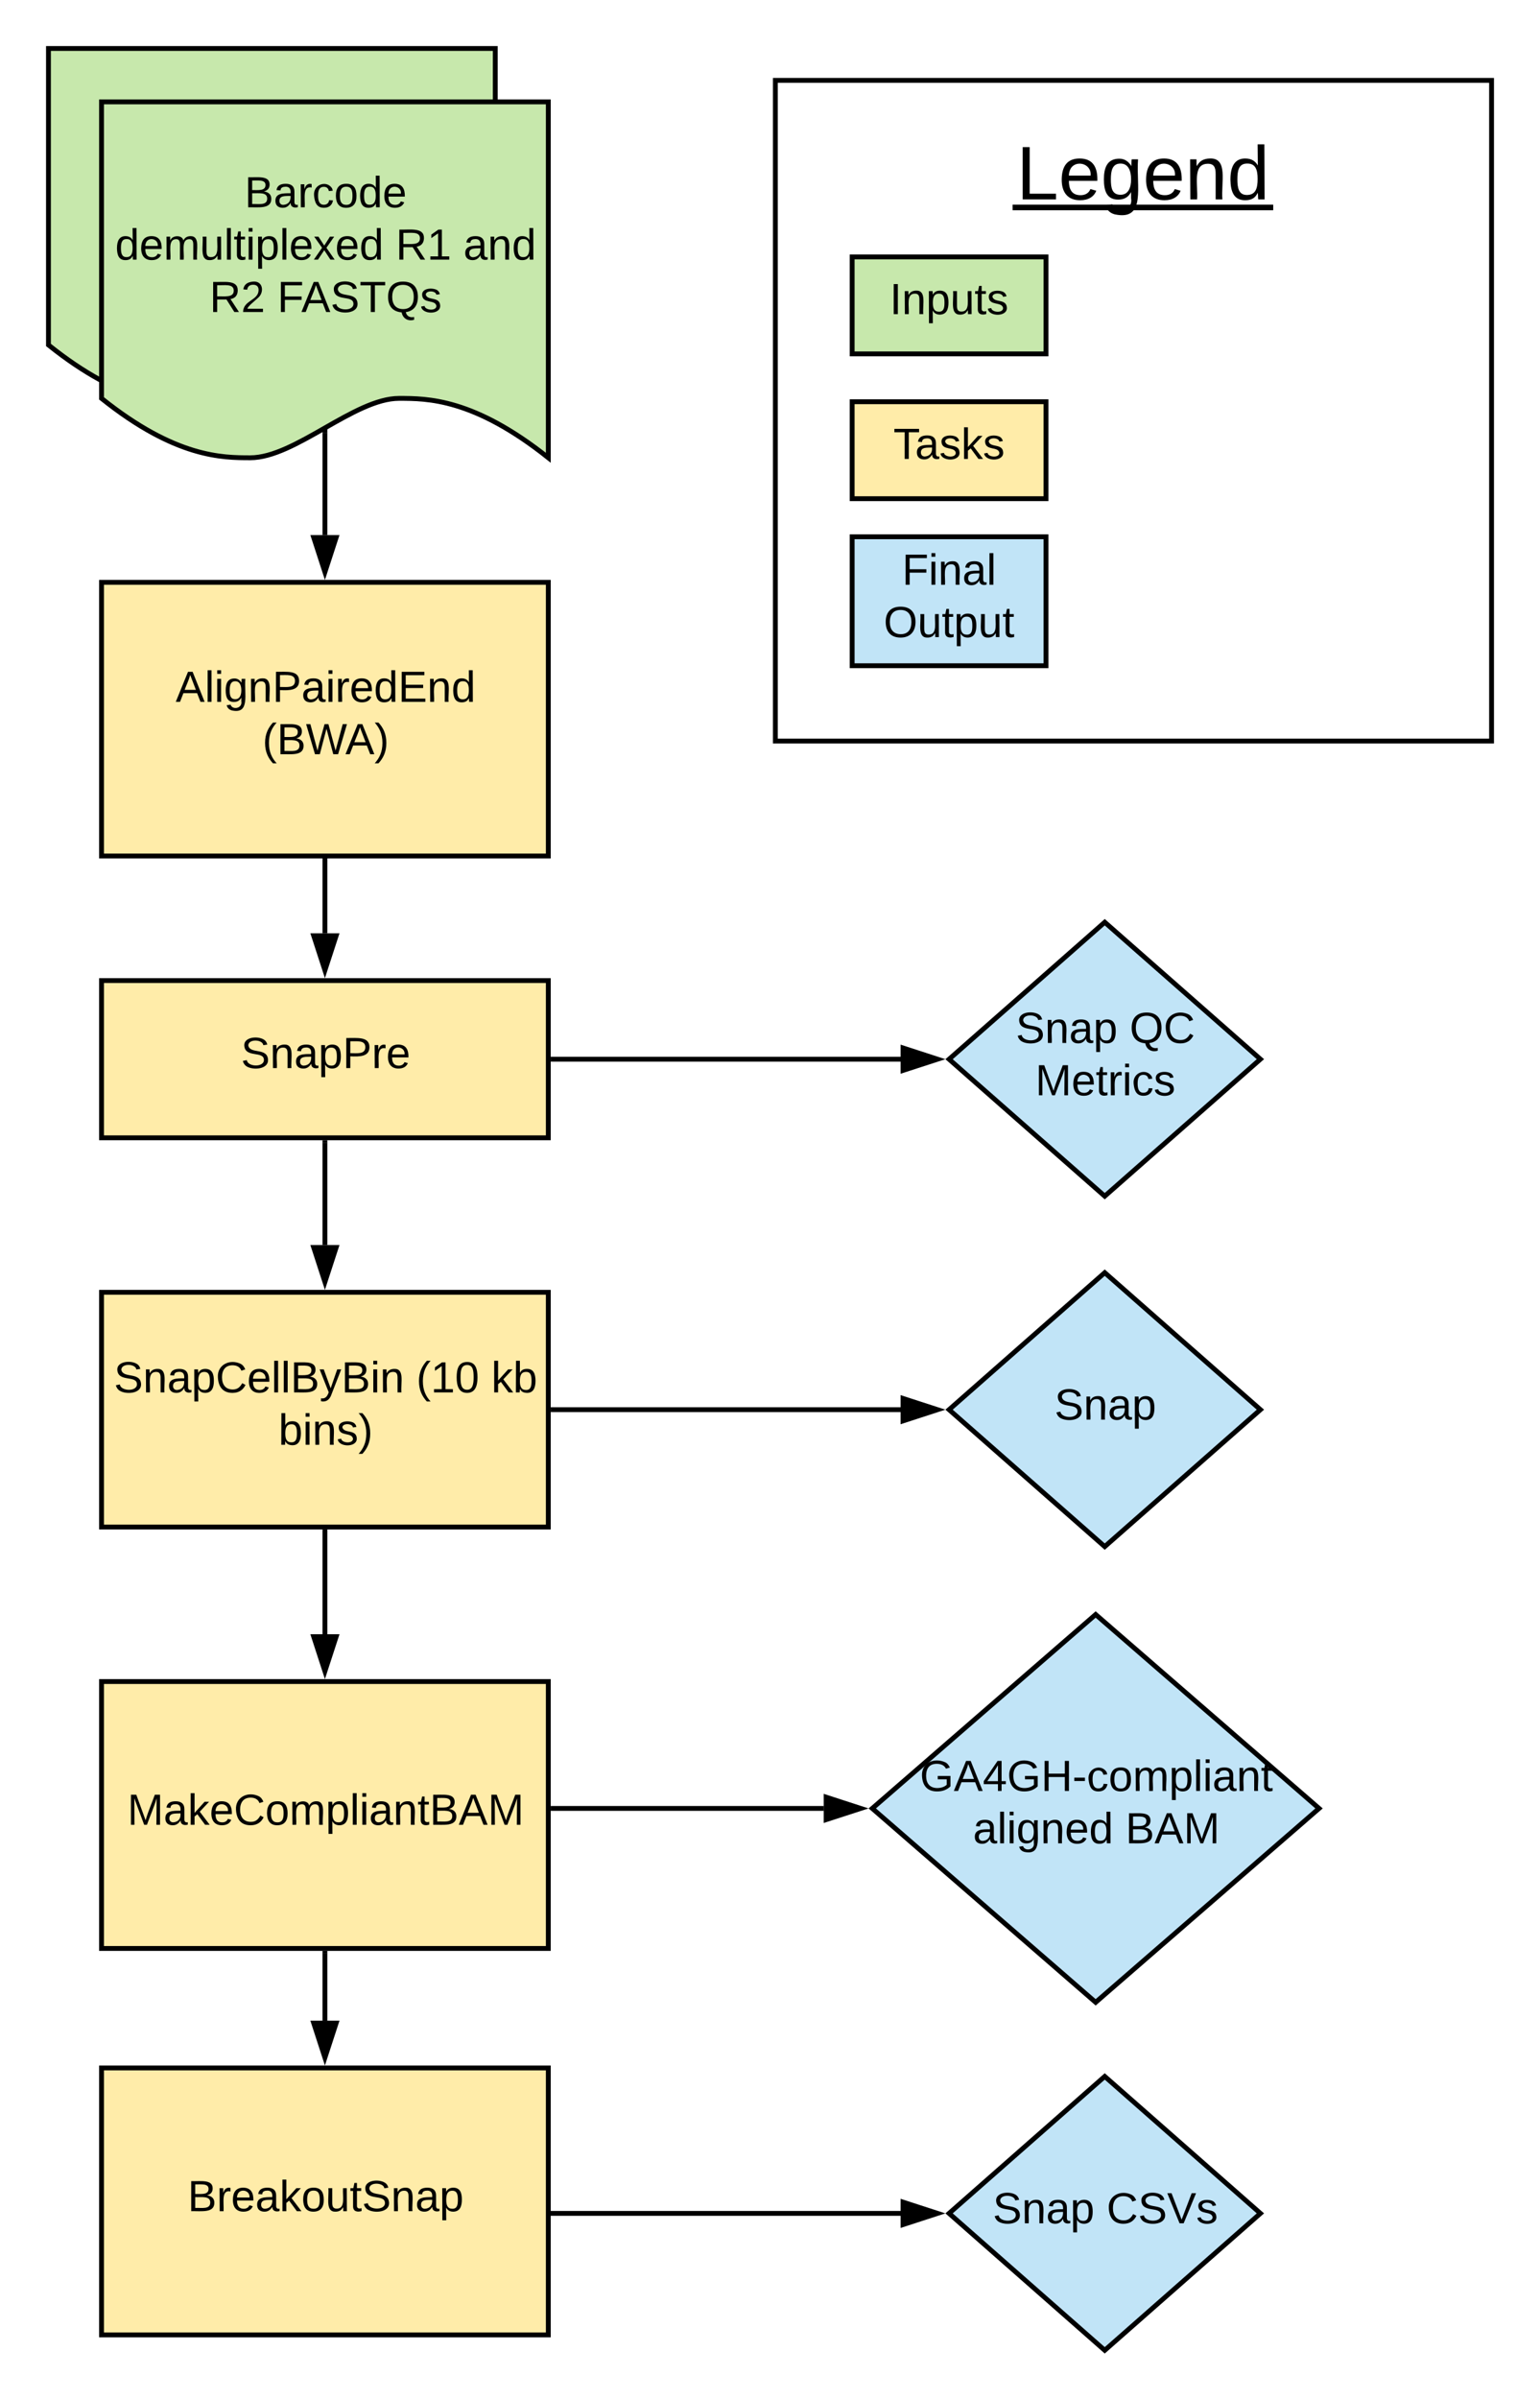 <svg xmlns="http://www.w3.org/2000/svg" xmlns:xlink="http://www.w3.org/1999/xlink" xmlns:lucid="lucid" width="635.59" height="989.66"><g transform="translate(-240 -206.842)" lucid:page-tab-id="0_0"><path d="M0 0h1760v1360H0z" fill="#fff"/><path d="M560 240h295.6v272.58H560z" stroke="#000" stroke-width="2" fill="#fff" fill-opacity=".05"/><path d="M591.7 252.84h240v60h-240z" fill="none"/><use xlink:href="#a" transform="matrix(1,0,0,1,591.703,252.842) translate(67.778 36.267)"/><path d="M281.9 447.1h184.4V560H281.9z" stroke="#000" stroke-width="2" fill="#ffeca9"/><use xlink:href="#b" transform="matrix(1,0,0,1,286.898,452.105) translate(25.6 44.3)"/><use xlink:href="#c" transform="matrix(1,0,0,1,286.898,452.105) translate(61.4 65.9)"/><path d="M260 226.84h184.4v146.84c-30.8-24.52-49.97-24.52-61.6-24.52-18.43 0-42.95 24.52-61.4 24.52-11.43 0-30.8 0-61.4-24.52z" stroke="#000" stroke-width="2" fill="#c7e8ac"/><use xlink:href="#d" transform="matrix(1,0,0,1,265,231.842) translate(46.55 60.1)"/><path d="M281.9 248.87h184.4V395.7c-30.8-24.5-49.97-24.5-61.6-24.5-18.43 0-42.95 24.5-61.4 24.5-11.43 0-30.8 0-61.4-24.5z" stroke="#000" stroke-width="2" fill="#c7e8ac"/><use xlink:href="#e" transform="matrix(1,0,0,1,286.898,253.868) translate(54.025 38.5)"/><use xlink:href="#f" transform="matrix(1,0,0,1,286.898,253.868) translate(0.625 60.1)"/><use xlink:href="#g" transform="matrix(1,0,0,1,286.898,253.868) translate(116.425 60.1)"/><use xlink:href="#h" transform="matrix(1,0,0,1,286.898,253.868) translate(144.375 60.1)"/><use xlink:href="#i" transform="matrix(1,0,0,1,286.898,253.868) translate(39.575 81.7)"/><use xlink:href="#j" transform="matrix(1,0,0,1,286.898,253.868) translate(67.525 81.7)"/><path d="M374.1 385.35v42.25" stroke="#000" stroke-width="2" fill="none"/><path d="M375.1 385.37h-2v-.5l2-1.06z"/><path d="M374.1 442.87l-4.63-14.27h9.27z" stroke="#000" stroke-width="2"/><path d="M374.1 562v29.9" stroke="#000" stroke-width="2" fill="none"/><path d="M375.1 562.03h-2V561h2z"/><path d="M374.1 607.16l-4.63-14.27h9.27z" stroke="#000" stroke-width="2"/><path d="M281.9 611.4h184.4v64.86H281.9z" stroke="#000" stroke-width="2" fill="#ffeca9"/><use xlink:href="#k" transform="matrix(1,0,0,1,286.898,616.395) translate(52.525 31.1)"/><path d="M281.9 740h184.4v96.84H281.9z" stroke="#000" stroke-width="2" fill="#ffeca9"/><use xlink:href="#l" transform="matrix(1,0,0,1,286.898,745) translate(0.125 36.3)"/><use xlink:href="#m" transform="matrix(1,0,0,1,286.898,745) translate(124.925 36.3)"/><use xlink:href="#n" transform="matrix(1,0,0,1,286.898,745) translate(155.875 36.3)"/><use xlink:href="#o" transform="matrix(1,0,0,1,286.898,745) translate(68.05 57.9)"/><path d="M695.95 587.32l64.25 56.5-64.25 56.52-64.25-56.5z" stroke="#000" stroke-width="2" fill="#c1e4f7"/><use xlink:href="#p" transform="matrix(1,0,0,1,636.703,592.322) translate(22.525 44.8)"/><use xlink:href="#q" transform="matrix(1,0,0,1,636.703,592.322) translate(69.525 44.8)"/><use xlink:href="#r" transform="matrix(1,0,0,1,636.703,592.322) translate(30.575 66.4)"/><path d="M281.9 900.58h184.4v110.13H281.9z" stroke="#000" stroke-width="2" fill="#ffeca9"/><use xlink:href="#s" transform="matrix(1,0,0,1,286.898,905.579) translate(5.65 54.1)"/><path d="M374.1 838.84v42.25" stroke="#000" stroke-width="2" fill="none"/><path d="M375.1 838.87h-2v-1.03h2z"/><path d="M374.1 896.34l-4.63-14.26h9.27z" stroke="#000" stroke-width="2"/><path d="M281.9 1060h184.4v110.13H281.9z" stroke="#000" stroke-width="2" fill="#ffeca9"/><use xlink:href="#t" transform="matrix(1,0,0,1,286.898,1065) translate(30.525 54.1)"/><path d="M374.1 1012.7v27.8" stroke="#000" stroke-width="2" fill="none"/><path d="M375.1 1012.74h-2v-1.03h2z"/><path d="M374.1 1055.76l-4.63-14.26h9.27z" stroke="#000" stroke-width="2"/><path d="M468.3 643.83h143.4" stroke="#000" stroke-width="2" fill="none"/><path d="M468.33 644.83h-1.02v-2h1.03z"/><path d="M626.95 643.83l-14.26 4.63v-9.27z" stroke="#000" stroke-width="2"/><path d="M374.1 678.26v42.24" stroke="#000" stroke-width="2" fill="none"/><path d="M375.1 678.3h-2v-1.04h2z"/><path d="M374.1 735.76l-4.63-14.26h9.27z" stroke="#000" stroke-width="2"/><path d="M468.3 788.42h143.4" stroke="#000" stroke-width="2" fill="none"/><path d="M468.33 789.42h-1.02v-2h1.03z"/><path d="M626.95 788.42l-14.26 4.64v-9.27z" stroke="#000" stroke-width="2"/><path d="M468.3 952.93H579.98M468.33 952.93h-1.02" stroke="#000" stroke-width="2" fill="none"/><path d="M595.24 952.93l-14.27 4.63v-9.27z" stroke="#000" stroke-width="2"/><path d="M692.2 872.93l92.2 80-92.2 80-92.2-80z" stroke="#000" stroke-width="2" fill="#c1e4f7"/><use xlink:href="#u" transform="matrix(1,0,0,1,605,877.928) translate(14.625 67.8)"/><use xlink:href="#v" transform="matrix(1,0,0,1,605,877.928) translate(36.575 89.4)"/><use xlink:href="#w" transform="matrix(1,0,0,1,605,877.928) translate(99.475 89.4)"/><path d="M467.3 1120h144.4M467.33 1120h-1.02" stroke="#000" stroke-width="2" fill="none"/><path d="M626.95 1120l-14.26 4.64v-9.28z" stroke="#000" stroke-width="2"/><path d="M591.7 312.84h80v40h-80z" stroke="#000" stroke-width="2" fill="#c7e8ac"/><g><use xlink:href="#x" transform="matrix(1,0,0,1,596.703,317.842) translate(10.5 18.6)"/></g><path d="M591.7 428.3h80v53.2h-80z" stroke="#000" stroke-width="2" fill="#c1e4f7"/><g><use xlink:href="#y" transform="matrix(1,0,0,1,596.703,433.289) translate(15.575 14.8)"/><use xlink:href="#z" transform="matrix(1,0,0,1,596.703,433.289) translate(8 36.4)"/></g><path d="M591.7 372.58h80v40h-80z" stroke="#000" stroke-width="2" fill="#ffeca9"/><g><use xlink:href="#A" transform="matrix(1,0,0,1,596.703,377.579) translate(12.025 18.6)"/></g><path d="M695.95 731.9l64.25 56.52-64.25 56.5-64.25-56.5z" stroke="#000" stroke-width="2" fill="#c1e4f7"/><g><use xlink:href="#B" transform="matrix(1,0,0,1,636.703,736.914) translate(38.5 55.6)"/></g><path d="M695.95 1063.5l64.25 56.5-64.25 56.5-64.25-56.5z" stroke="#000" stroke-width="2" fill="#c1e4f7"/><g><use xlink:href="#p" transform="matrix(1,0,0,1,636.703,1068.493) translate(13.025 55.6)"/><use xlink:href="#C" transform="matrix(1,0,0,1,636.703,1068.493) translate(60.025 55.6)"/></g><defs><path d="M30 0v-248h33v221h125V0H30" id="D"/><path d="M100-194c63 0 86 42 84 106H49c0 40 14 67 53 68 26 1 43-12 49-29l28 8c-11 28-37 45-77 45C44 4 14-33 15-96c1-61 26-98 85-98zm52 81c6-60-76-77-97-28-3 7-6 17-6 28h103" id="E"/><path d="M177-190C167-65 218 103 67 71c-23-6-38-20-44-43l32-5c15 47 100 32 89-28v-30C133-14 115 1 83 1 29 1 15-40 15-95c0-56 16-97 71-98 29-1 48 16 59 35 1-10 0-23 2-32h30zM94-22c36 0 50-32 50-73 0-42-14-75-50-75-39 0-46 34-46 75s6 73 46 73" id="F"/><path d="M117-194c89-4 53 116 60 194h-32v-121c0-31-8-49-39-48C34-167 62-67 57 0H25l-1-190h30c1 10-1 24 2 32 11-22 29-35 61-36" id="G"/><path d="M85-194c31 0 48 13 60 33l-1-100h32l1 261h-30c-2-10 0-23-3-31C134-8 116 4 85 4 32 4 16-35 15-94c0-66 23-100 70-100zm9 24c-40 0-46 34-46 75 0 40 6 74 45 74 42 0 51-32 51-76 0-42-9-74-50-73" id="H"/><g id="a"><use transform="matrix(0.087,0,0,0.087,0,0)" xlink:href="#D"/><use transform="matrix(0.087,0,0,0.087,17.407,0)" xlink:href="#E"/><use transform="matrix(0.087,0,0,0.087,34.815,0)" xlink:href="#F"/><use transform="matrix(0.087,0,0,0.087,52.222,0)" xlink:href="#E"/><use transform="matrix(0.087,0,0,0.087,69.63,0)" xlink:href="#G"/><use transform="matrix(0.087,0,0,0.087,87.037,0)" xlink:href="#H"/><path d="M-1.57 2.17H106v2.3H-1.56z"/></g><path d="M205 0l-28-72H64L36 0H1l101-248h38L239 0h-34zm-38-99l-47-123c-12 45-31 82-46 123h93" id="I"/><path d="M24 0v-261h32V0H24" id="J"/><path d="M24-231v-30h32v30H24zM24 0v-190h32V0H24" id="K"/><path d="M30-248c87 1 191-15 191 75 0 78-77 80-158 76V0H30v-248zm33 125c57 0 124 11 124-50 0-59-68-47-124-48v98" id="L"/><path d="M141-36C126-15 110 5 73 4 37 3 15-17 15-53c-1-64 63-63 125-63 3-35-9-54-41-54-24 1-41 7-42 31l-33-3c5-37 33-52 76-52 45 0 72 20 72 64v82c-1 20 7 32 28 27v20c-31 9-61-2-59-35zM48-53c0 20 12 33 32 33 41-3 63-29 60-74-43 2-92-5-92 41" id="M"/><path d="M114-163C36-179 61-72 57 0H25l-1-190h30c1 12-1 29 2 39 6-27 23-49 58-41v29" id="N"/><path d="M30 0v-248h187v28H63v79h144v27H63v87h162V0H30" id="O"/><g id="b"><use transform="matrix(0.05,0,0,0.05,0,0)" xlink:href="#I"/><use transform="matrix(0.05,0,0,0.05,12,0)" xlink:href="#J"/><use transform="matrix(0.05,0,0,0.05,15.95,0)" xlink:href="#K"/><use transform="matrix(0.05,0,0,0.05,19.9,0)" xlink:href="#F"/><use transform="matrix(0.05,0,0,0.05,29.9,0)" xlink:href="#G"/><use transform="matrix(0.05,0,0,0.05,39.9,0)" xlink:href="#L"/><use transform="matrix(0.05,0,0,0.05,51.9,0)" xlink:href="#M"/><use transform="matrix(0.05,0,0,0.05,61.9,0)" xlink:href="#K"/><use transform="matrix(0.05,0,0,0.05,65.85,0)" xlink:href="#N"/><use transform="matrix(0.05,0,0,0.05,71.8,0)" xlink:href="#E"/><use transform="matrix(0.05,0,0,0.05,81.8,0)" xlink:href="#H"/><use transform="matrix(0.05,0,0,0.05,91.8,0)" xlink:href="#O"/><use transform="matrix(0.05,0,0,0.05,103.8,0)" xlink:href="#G"/><use transform="matrix(0.05,0,0,0.05,113.8,0)" xlink:href="#H"/></g><path d="M87 75C49 33 22-17 22-94c0-76 28-126 65-167h31c-38 41-64 92-64 168S80 34 118 75H87" id="P"/><path d="M160-131c35 5 61 23 61 61C221 17 115-2 30 0v-248c76 3 177-17 177 60 0 33-19 50-47 57zm-97-11c50-1 110 9 110-42 0-47-63-36-110-37v79zm0 115c55-2 124 14 124-45 0-56-70-42-124-44v89" id="Q"/><path d="M266 0h-40l-56-210L115 0H75L2-248h35L96-30l15-64 43-154h32l59 218 59-218h35" id="R"/><path d="M33-261c38 41 65 92 65 168S71 34 33 75H2C39 34 66-17 66-93S39-220 2-261h31" id="S"/><g id="c"><use transform="matrix(0.05,0,0,0.05,0,0)" xlink:href="#P"/><use transform="matrix(0.05,0,0,0.05,5.95,0)" xlink:href="#Q"/><use transform="matrix(0.05,0,0,0.05,17.95,0)" xlink:href="#R"/><use transform="matrix(0.05,0,0,0.05,34.25,0)" xlink:href="#I"/><use transform="matrix(0.05,0,0,0.05,46.25,0)" xlink:href="#S"/></g><path d="M30-248c118-7 216 8 213 122C240-48 200 0 122 0H30v-248zM63-27c89 8 146-16 146-99s-60-101-146-95v194" id="T"/><path d="M100-194c62-1 85 37 85 99 1 63-27 99-86 99S16-35 15-95c0-66 28-99 85-99zM99-20c44 1 53-31 53-75 0-43-8-75-51-75s-53 32-53 75 10 74 51 75" id="U"/><path d="M96-169c-40 0-48 33-48 73s9 75 48 75c24 0 41-14 43-38l32 2c-6 37-31 61-74 61-59 0-76-41-82-99-10-93 101-131 147-64 4 7 5 14 7 22l-32 3c-4-21-16-35-41-35" id="V"/><path d="M84 4C-5 8 30-112 23-190h32v120c0 31 7 50 39 49 72-2 45-101 50-169h31l1 190h-30c-1-10 1-25-2-33-11 22-28 36-60 37" id="W"/><path d="M210-169c-67 3-38 105-44 169h-31v-121c0-29-5-50-35-48C34-165 62-65 56 0H25l-1-190h30c1 10-1 24 2 32 10-44 99-50 107 0 11-21 27-35 58-36 85-2 47 119 55 194h-31v-121c0-29-5-49-35-48" id="X"/><path d="M59-47c-2 24 18 29 38 22v24C64 9 27 4 27-40v-127H5v-23h24l9-43h21v43h35v23H59v120" id="Y"/><g id="d"><use transform="matrix(0.05,0,0,0.05,0,0)" xlink:href="#T"/><use transform="matrix(0.05,0,0,0.05,12.95,0)" xlink:href="#U"/><use transform="matrix(0.05,0,0,0.05,22.95,0)" xlink:href="#V"/><use transform="matrix(0.05,0,0,0.05,31.95,0)" xlink:href="#W"/><use transform="matrix(0.05,0,0,0.05,41.95,0)" xlink:href="#X"/><use transform="matrix(0.05,0,0,0.05,56.9,0)" xlink:href="#E"/><use transform="matrix(0.05,0,0,0.05,66.9,0)" xlink:href="#G"/><use transform="matrix(0.05,0,0,0.05,76.9,0)" xlink:href="#Y"/></g><g id="e"><use transform="matrix(0.05,0,0,0.05,0,0)" xlink:href="#Q"/><use transform="matrix(0.05,0,0,0.05,12,0)" xlink:href="#M"/><use transform="matrix(0.05,0,0,0.05,22,0)" xlink:href="#N"/><use transform="matrix(0.05,0,0,0.05,27.95,0)" xlink:href="#V"/><use transform="matrix(0.05,0,0,0.05,36.95,0)" xlink:href="#U"/><use transform="matrix(0.05,0,0,0.05,46.95,0)" xlink:href="#H"/><use transform="matrix(0.05,0,0,0.05,56.95,0)" xlink:href="#E"/></g><path d="M115-194c55 1 70 41 70 98S169 2 115 4C84 4 66-9 55-30l1 105H24l-1-265h31l2 30c10-21 28-34 59-34zm-8 174c40 0 45-34 45-75s-6-73-45-74c-42 0-51 32-51 76 0 43 10 73 51 73" id="Z"/><path d="M141 0L90-78 38 0H4l68-98-65-92h35l48 74 47-74h35l-64 92 68 98h-35" id="aa"/><g id="f"><use transform="matrix(0.05,0,0,0.05,0,0)" xlink:href="#H"/><use transform="matrix(0.05,0,0,0.05,10,0)" xlink:href="#E"/><use transform="matrix(0.05,0,0,0.05,20,0)" xlink:href="#X"/><use transform="matrix(0.05,0,0,0.05,34.95,0)" xlink:href="#W"/><use transform="matrix(0.05,0,0,0.05,44.95,0)" xlink:href="#J"/><use transform="matrix(0.05,0,0,0.05,48.9,0)" xlink:href="#Y"/><use transform="matrix(0.05,0,0,0.05,53.9,0)" xlink:href="#K"/><use transform="matrix(0.05,0,0,0.05,57.85,0)" xlink:href="#Z"/><use transform="matrix(0.05,0,0,0.05,67.85,0)" xlink:href="#J"/><use transform="matrix(0.05,0,0,0.05,71.8,0)" xlink:href="#E"/><use transform="matrix(0.05,0,0,0.05,81.8,0)" xlink:href="#aa"/><use transform="matrix(0.05,0,0,0.05,90.8,0)" xlink:href="#E"/><use transform="matrix(0.05,0,0,0.05,100.8,0)" xlink:href="#H"/></g><path d="M233-177c-1 41-23 64-60 70L243 0h-38l-65-103H63V0H30v-248c88 3 205-21 203 71zM63-129c60-2 137 13 137-47 0-61-80-42-137-45v92" id="ab"/><path d="M27 0v-27h64v-190l-56 39v-29l58-41h29v221h61V0H27" id="ac"/><g id="g"><use transform="matrix(0.05,0,0,0.05,0,0)" xlink:href="#ab"/><use transform="matrix(0.05,0,0,0.05,12.95,0)" xlink:href="#ac"/></g><g id="h"><use transform="matrix(0.05,0,0,0.05,0,0)" xlink:href="#M"/><use transform="matrix(0.05,0,0,0.05,10,0)" xlink:href="#G"/><use transform="matrix(0.05,0,0,0.05,20,0)" xlink:href="#H"/></g><path d="M101-251c82-7 93 87 43 132L82-64C71-53 59-42 53-27h129V0H18c2-99 128-94 128-182 0-28-16-43-45-43s-46 15-49 41l-32-3c6-41 34-60 81-64" id="ad"/><g id="i"><use transform="matrix(0.05,0,0,0.05,0,0)" xlink:href="#ab"/><use transform="matrix(0.05,0,0,0.05,12.95,0)" xlink:href="#ad"/></g><path d="M63-220v92h138v28H63V0H30v-248h175v28H63" id="ae"/><path d="M185-189c-5-48-123-54-124 2 14 75 158 14 163 119 3 78-121 87-175 55-17-10-28-26-33-46l33-7c5 56 141 63 141-1 0-78-155-14-162-118-5-82 145-84 179-34 5 7 8 16 11 25" id="af"/><path d="M127-220V0H93v-220H8v-28h204v28h-85" id="ag"/><path d="M140-251c81 0 123 46 123 126C263-53 228-8 163 1c7 30 30 48 69 40v23c-55 16-95-15-103-61C56-3 17-48 17-125c0-80 42-126 123-126zm0 227c63 0 89-41 89-101s-29-99-89-99c-61 0-89 39-89 99S79-25 140-24" id="ah"/><path d="M135-143c-3-34-86-38-87 0 15 53 115 12 119 90S17 21 10-45l28-5c4 36 97 45 98 0-10-56-113-15-118-90-4-57 82-63 122-42 12 7 21 19 24 35" id="ai"/><g id="j"><use transform="matrix(0.05,0,0,0.05,0,0)" xlink:href="#ae"/><use transform="matrix(0.05,0,0,0.05,9.95,0)" xlink:href="#I"/><use transform="matrix(0.05,0,0,0.05,21.95,0)" xlink:href="#af"/><use transform="matrix(0.05,0,0,0.05,33.95,0)" xlink:href="#ag"/><use transform="matrix(0.05,0,0,0.05,44.9,0)" xlink:href="#ah"/><use transform="matrix(0.05,0,0,0.05,58.9,0)" xlink:href="#ai"/></g><g id="k"><use transform="matrix(0.05,0,0,0.05,0,0)" xlink:href="#af"/><use transform="matrix(0.05,0,0,0.05,12,0)" xlink:href="#G"/><use transform="matrix(0.05,0,0,0.05,22,0)" xlink:href="#M"/><use transform="matrix(0.05,0,0,0.05,32,0)" xlink:href="#Z"/><use transform="matrix(0.05,0,0,0.05,42,0)" xlink:href="#L"/><use transform="matrix(0.05,0,0,0.05,54,0)" xlink:href="#N"/><use transform="matrix(0.05,0,0,0.05,59.95,0)" xlink:href="#E"/></g><path d="M212-179c-10-28-35-45-73-45-59 0-87 40-87 99 0 60 29 101 89 101 43 0 62-24 78-52l27 14C228-24 195 4 139 4 59 4 22-46 18-125c-6-104 99-153 187-111 19 9 31 26 39 46" id="aj"/><path d="M179-190L93 31C79 59 56 82 12 73V49c39 6 53-20 64-50L1-190h34L92-34l54-156h33" id="ak"/><g id="l"><use transform="matrix(0.05,0,0,0.05,0,0)" xlink:href="#af"/><use transform="matrix(0.05,0,0,0.05,12,0)" xlink:href="#G"/><use transform="matrix(0.05,0,0,0.05,22,0)" xlink:href="#M"/><use transform="matrix(0.05,0,0,0.05,32,0)" xlink:href="#Z"/><use transform="matrix(0.05,0,0,0.05,42,0)" xlink:href="#aj"/><use transform="matrix(0.05,0,0,0.05,54.95,0)" xlink:href="#E"/><use transform="matrix(0.05,0,0,0.05,64.95,0)" xlink:href="#J"/><use transform="matrix(0.05,0,0,0.05,68.9,0)" xlink:href="#J"/><use transform="matrix(0.05,0,0,0.05,72.85,0)" xlink:href="#Q"/><use transform="matrix(0.05,0,0,0.05,84.85,0)" xlink:href="#ak"/><use transform="matrix(0.05,0,0,0.05,93.85,0)" xlink:href="#Q"/><use transform="matrix(0.05,0,0,0.05,105.85,0)" xlink:href="#K"/><use transform="matrix(0.05,0,0,0.05,109.8,0)" xlink:href="#G"/></g><path d="M101-251c68 0 85 55 85 127S166 4 100 4C33 4 14-52 14-124c0-73 17-127 87-127zm-1 229c47 0 54-49 54-102s-4-102-53-102c-51 0-55 48-55 102 0 53 5 102 54 102" id="al"/><g id="m"><use transform="matrix(0.05,0,0,0.05,0,0)" xlink:href="#P"/><use transform="matrix(0.05,0,0,0.05,5.95,0)" xlink:href="#ac"/><use transform="matrix(0.05,0,0,0.05,15.95,0)" xlink:href="#al"/></g><path d="M143 0L79-87 56-68V0H24v-261h32v163l83-92h37l-77 82L181 0h-38" id="am"/><path d="M115-194c53 0 69 39 70 98 0 66-23 100-70 100C84 3 66-7 56-30L54 0H23l1-261h32v101c10-23 28-34 59-34zm-8 174c40 0 45-34 45-75 0-40-5-75-45-74-42 0-51 32-51 76 0 43 10 73 51 73" id="an"/><g id="n"><use transform="matrix(0.05,0,0,0.05,0,0)" xlink:href="#am"/><use transform="matrix(0.05,0,0,0.05,9,0)" xlink:href="#an"/></g><g id="o"><use transform="matrix(0.05,0,0,0.05,0,0)" xlink:href="#an"/><use transform="matrix(0.05,0,0,0.05,10,0)" xlink:href="#K"/><use transform="matrix(0.05,0,0,0.05,13.95,0)" xlink:href="#G"/><use transform="matrix(0.05,0,0,0.05,23.95,0)" xlink:href="#ai"/><use transform="matrix(0.05,0,0,0.05,32.95,0)" xlink:href="#S"/></g><g id="p"><use transform="matrix(0.05,0,0,0.05,0,0)" xlink:href="#af"/><use transform="matrix(0.05,0,0,0.05,12,0)" xlink:href="#G"/><use transform="matrix(0.05,0,0,0.05,22,0)" xlink:href="#M"/><use transform="matrix(0.05,0,0,0.05,32,0)" xlink:href="#Z"/></g><g id="q"><use transform="matrix(0.05,0,0,0.05,0,0)" xlink:href="#ah"/><use transform="matrix(0.05,0,0,0.05,14,0)" xlink:href="#aj"/></g><path d="M240 0l2-218c-23 76-54 145-80 218h-23L58-218 59 0H30v-248h44l77 211c21-75 51-140 76-211h43V0h-30" id="ao"/><g id="r"><use transform="matrix(0.05,0,0,0.05,0,0)" xlink:href="#ao"/><use transform="matrix(0.05,0,0,0.05,14.95,0)" xlink:href="#E"/><use transform="matrix(0.05,0,0,0.05,24.95,0)" xlink:href="#Y"/><use transform="matrix(0.05,0,0,0.05,29.95,0)" xlink:href="#N"/><use transform="matrix(0.05,0,0,0.05,35.9,0)" xlink:href="#K"/><use transform="matrix(0.05,0,0,0.05,39.85,0)" xlink:href="#V"/><use transform="matrix(0.05,0,0,0.05,48.85,0)" xlink:href="#ai"/></g><g id="s"><use transform="matrix(0.05,0,0,0.05,0,0)" xlink:href="#ao"/><use transform="matrix(0.05,0,0,0.05,14.95,0)" xlink:href="#M"/><use transform="matrix(0.05,0,0,0.05,24.95,0)" xlink:href="#am"/><use transform="matrix(0.05,0,0,0.05,33.95,0)" xlink:href="#E"/><use transform="matrix(0.05,0,0,0.05,43.95,0)" xlink:href="#aj"/><use transform="matrix(0.05,0,0,0.05,56.9,0)" xlink:href="#U"/><use transform="matrix(0.05,0,0,0.05,66.9,0)" xlink:href="#X"/><use transform="matrix(0.05,0,0,0.05,81.85,0)" xlink:href="#Z"/><use transform="matrix(0.05,0,0,0.05,91.85,0)" xlink:href="#J"/><use transform="matrix(0.05,0,0,0.05,95.8,0)" xlink:href="#K"/><use transform="matrix(0.05,0,0,0.05,99.75,0)" xlink:href="#M"/><use transform="matrix(0.05,0,0,0.05,109.75,0)" xlink:href="#G"/><use transform="matrix(0.05,0,0,0.05,119.75,0)" xlink:href="#Y"/><use transform="matrix(0.05,0,0,0.05,124.75,0)" xlink:href="#Q"/><use transform="matrix(0.05,0,0,0.05,136.75,0)" xlink:href="#I"/><use transform="matrix(0.05,0,0,0.05,148.75,0)" xlink:href="#ao"/></g><g id="t"><use transform="matrix(0.05,0,0,0.05,0,0)" xlink:href="#Q"/><use transform="matrix(0.05,0,0,0.05,12,0)" xlink:href="#N"/><use transform="matrix(0.05,0,0,0.05,17.95,0)" xlink:href="#E"/><use transform="matrix(0.05,0,0,0.05,27.95,0)" xlink:href="#M"/><use transform="matrix(0.05,0,0,0.05,37.95,0)" xlink:href="#am"/><use transform="matrix(0.05,0,0,0.05,46.95,0)" xlink:href="#U"/><use transform="matrix(0.05,0,0,0.05,56.95,0)" xlink:href="#W"/><use transform="matrix(0.05,0,0,0.05,66.95,0)" xlink:href="#Y"/><use transform="matrix(0.05,0,0,0.05,71.95,0)" xlink:href="#af"/><use transform="matrix(0.05,0,0,0.05,83.95,0)" xlink:href="#G"/><use transform="matrix(0.05,0,0,0.05,93.95,0)" xlink:href="#M"/><use transform="matrix(0.05,0,0,0.05,103.95,0)" xlink:href="#Z"/></g><path d="M143 4C61 4 22-44 18-125c-5-107 100-154 193-111 17 8 29 25 37 43l-32 9c-13-25-37-40-76-40-61 0-88 39-88 99 0 61 29 100 91 101 35 0 62-11 79-27v-45h-74v-28h105v86C228-13 192 4 143 4" id="ap"/><path d="M155-56V0h-30v-56H8v-25l114-167h33v167h35v25h-35zm-30-156c-27 46-58 90-88 131h88v-131" id="aq"/><path d="M197 0v-115H63V0H30v-248h33v105h134v-105h34V0h-34" id="ar"/><path d="M16-82v-28h88v28H16" id="as"/><g id="u"><use transform="matrix(0.05,0,0,0.05,0,0)" xlink:href="#ap"/><use transform="matrix(0.05,0,0,0.05,14,0)" xlink:href="#I"/><use transform="matrix(0.05,0,0,0.05,26,0)" xlink:href="#aq"/><use transform="matrix(0.05,0,0,0.05,36,0)" xlink:href="#ap"/><use transform="matrix(0.05,0,0,0.05,50,0)" xlink:href="#ar"/><use transform="matrix(0.05,0,0,0.05,62.95,0)" xlink:href="#as"/><use transform="matrix(0.05,0,0,0.05,68.9,0)" xlink:href="#V"/><use transform="matrix(0.05,0,0,0.05,77.9,0)" xlink:href="#U"/><use transform="matrix(0.05,0,0,0.05,87.9,0)" xlink:href="#X"/><use transform="matrix(0.05,0,0,0.05,102.85,0)" xlink:href="#Z"/><use transform="matrix(0.05,0,0,0.05,112.85,0)" xlink:href="#J"/><use transform="matrix(0.05,0,0,0.05,116.8,0)" xlink:href="#K"/><use transform="matrix(0.05,0,0,0.05,120.75,0)" xlink:href="#M"/><use transform="matrix(0.05,0,0,0.05,130.75,0)" xlink:href="#G"/><use transform="matrix(0.05,0,0,0.05,140.75,0)" xlink:href="#Y"/></g><g id="v"><use transform="matrix(0.05,0,0,0.05,0,0)" xlink:href="#M"/><use transform="matrix(0.05,0,0,0.05,10,0)" xlink:href="#J"/><use transform="matrix(0.05,0,0,0.05,13.95,0)" xlink:href="#K"/><use transform="matrix(0.05,0,0,0.05,17.9,0)" xlink:href="#F"/><use transform="matrix(0.05,0,0,0.05,27.9,0)" xlink:href="#G"/><use transform="matrix(0.05,0,0,0.05,37.9,0)" xlink:href="#E"/><use transform="matrix(0.05,0,0,0.05,47.9,0)" xlink:href="#H"/></g><g id="w"><use transform="matrix(0.05,0,0,0.05,0,0)" xlink:href="#Q"/><use transform="matrix(0.05,0,0,0.05,12,0)" xlink:href="#I"/><use transform="matrix(0.05,0,0,0.05,24,0)" xlink:href="#ao"/></g><path d="M33 0v-248h34V0H33" id="at"/><g id="x"><use transform="matrix(0.05,0,0,0.05,0,0)" xlink:href="#at"/><use transform="matrix(0.05,0,0,0.05,5,0)" xlink:href="#G"/><use transform="matrix(0.05,0,0,0.05,15,0)" xlink:href="#Z"/><use transform="matrix(0.05,0,0,0.05,25,0)" xlink:href="#W"/><use transform="matrix(0.05,0,0,0.05,35,0)" xlink:href="#Y"/><use transform="matrix(0.05,0,0,0.05,40,0)" xlink:href="#ai"/></g><g id="y"><use transform="matrix(0.05,0,0,0.05,0,0)" xlink:href="#ae"/><use transform="matrix(0.05,0,0,0.05,10.95,0)" xlink:href="#K"/><use transform="matrix(0.05,0,0,0.05,14.9,0)" xlink:href="#G"/><use transform="matrix(0.05,0,0,0.05,24.9,0)" xlink:href="#M"/><use transform="matrix(0.05,0,0,0.05,34.9,0)" xlink:href="#J"/></g><path d="M140-251c81 0 123 46 123 126C263-46 219 4 140 4 59 4 17-45 17-125s42-126 123-126zm0 227c63 0 89-41 89-101s-29-99-89-99c-61 0-89 39-89 99S79-25 140-24" id="au"/><g id="z"><use transform="matrix(0.05,0,0,0.05,0,0)" xlink:href="#au"/><use transform="matrix(0.05,0,0,0.05,14,0)" xlink:href="#W"/><use transform="matrix(0.05,0,0,0.05,24,0)" xlink:href="#Y"/><use transform="matrix(0.05,0,0,0.05,29,0)" xlink:href="#Z"/><use transform="matrix(0.05,0,0,0.05,39,0)" xlink:href="#W"/><use transform="matrix(0.05,0,0,0.05,49,0)" xlink:href="#Y"/></g><g id="A"><use transform="matrix(0.05,0,0,0.05,0,0)" xlink:href="#ag"/><use transform="matrix(0.05,0,0,0.05,8.95,0)" xlink:href="#M"/><use transform="matrix(0.05,0,0,0.05,18.95,0)" xlink:href="#ai"/><use transform="matrix(0.05,0,0,0.05,27.95,0)" xlink:href="#am"/><use transform="matrix(0.05,0,0,0.05,36.95,0)" xlink:href="#ai"/></g><g id="B"><use transform="matrix(0.05,0,0,0.05,0,0)" xlink:href="#af"/><use transform="matrix(0.05,0,0,0.05,12,0)" xlink:href="#G"/><use transform="matrix(0.05,0,0,0.05,22,0)" xlink:href="#M"/><use transform="matrix(0.05,0,0,0.05,32,0)" xlink:href="#Z"/></g><path d="M137 0h-34L2-248h35l83 218 83-218h36" id="av"/><g id="C"><use transform="matrix(0.05,0,0,0.05,0,0)" xlink:href="#aj"/><use transform="matrix(0.05,0,0,0.05,12.95,0)" xlink:href="#af"/><use transform="matrix(0.05,0,0,0.05,24.95,0)" xlink:href="#av"/><use transform="matrix(0.05,0,0,0.05,36.95,0)" xlink:href="#ai"/></g></defs></g></svg>